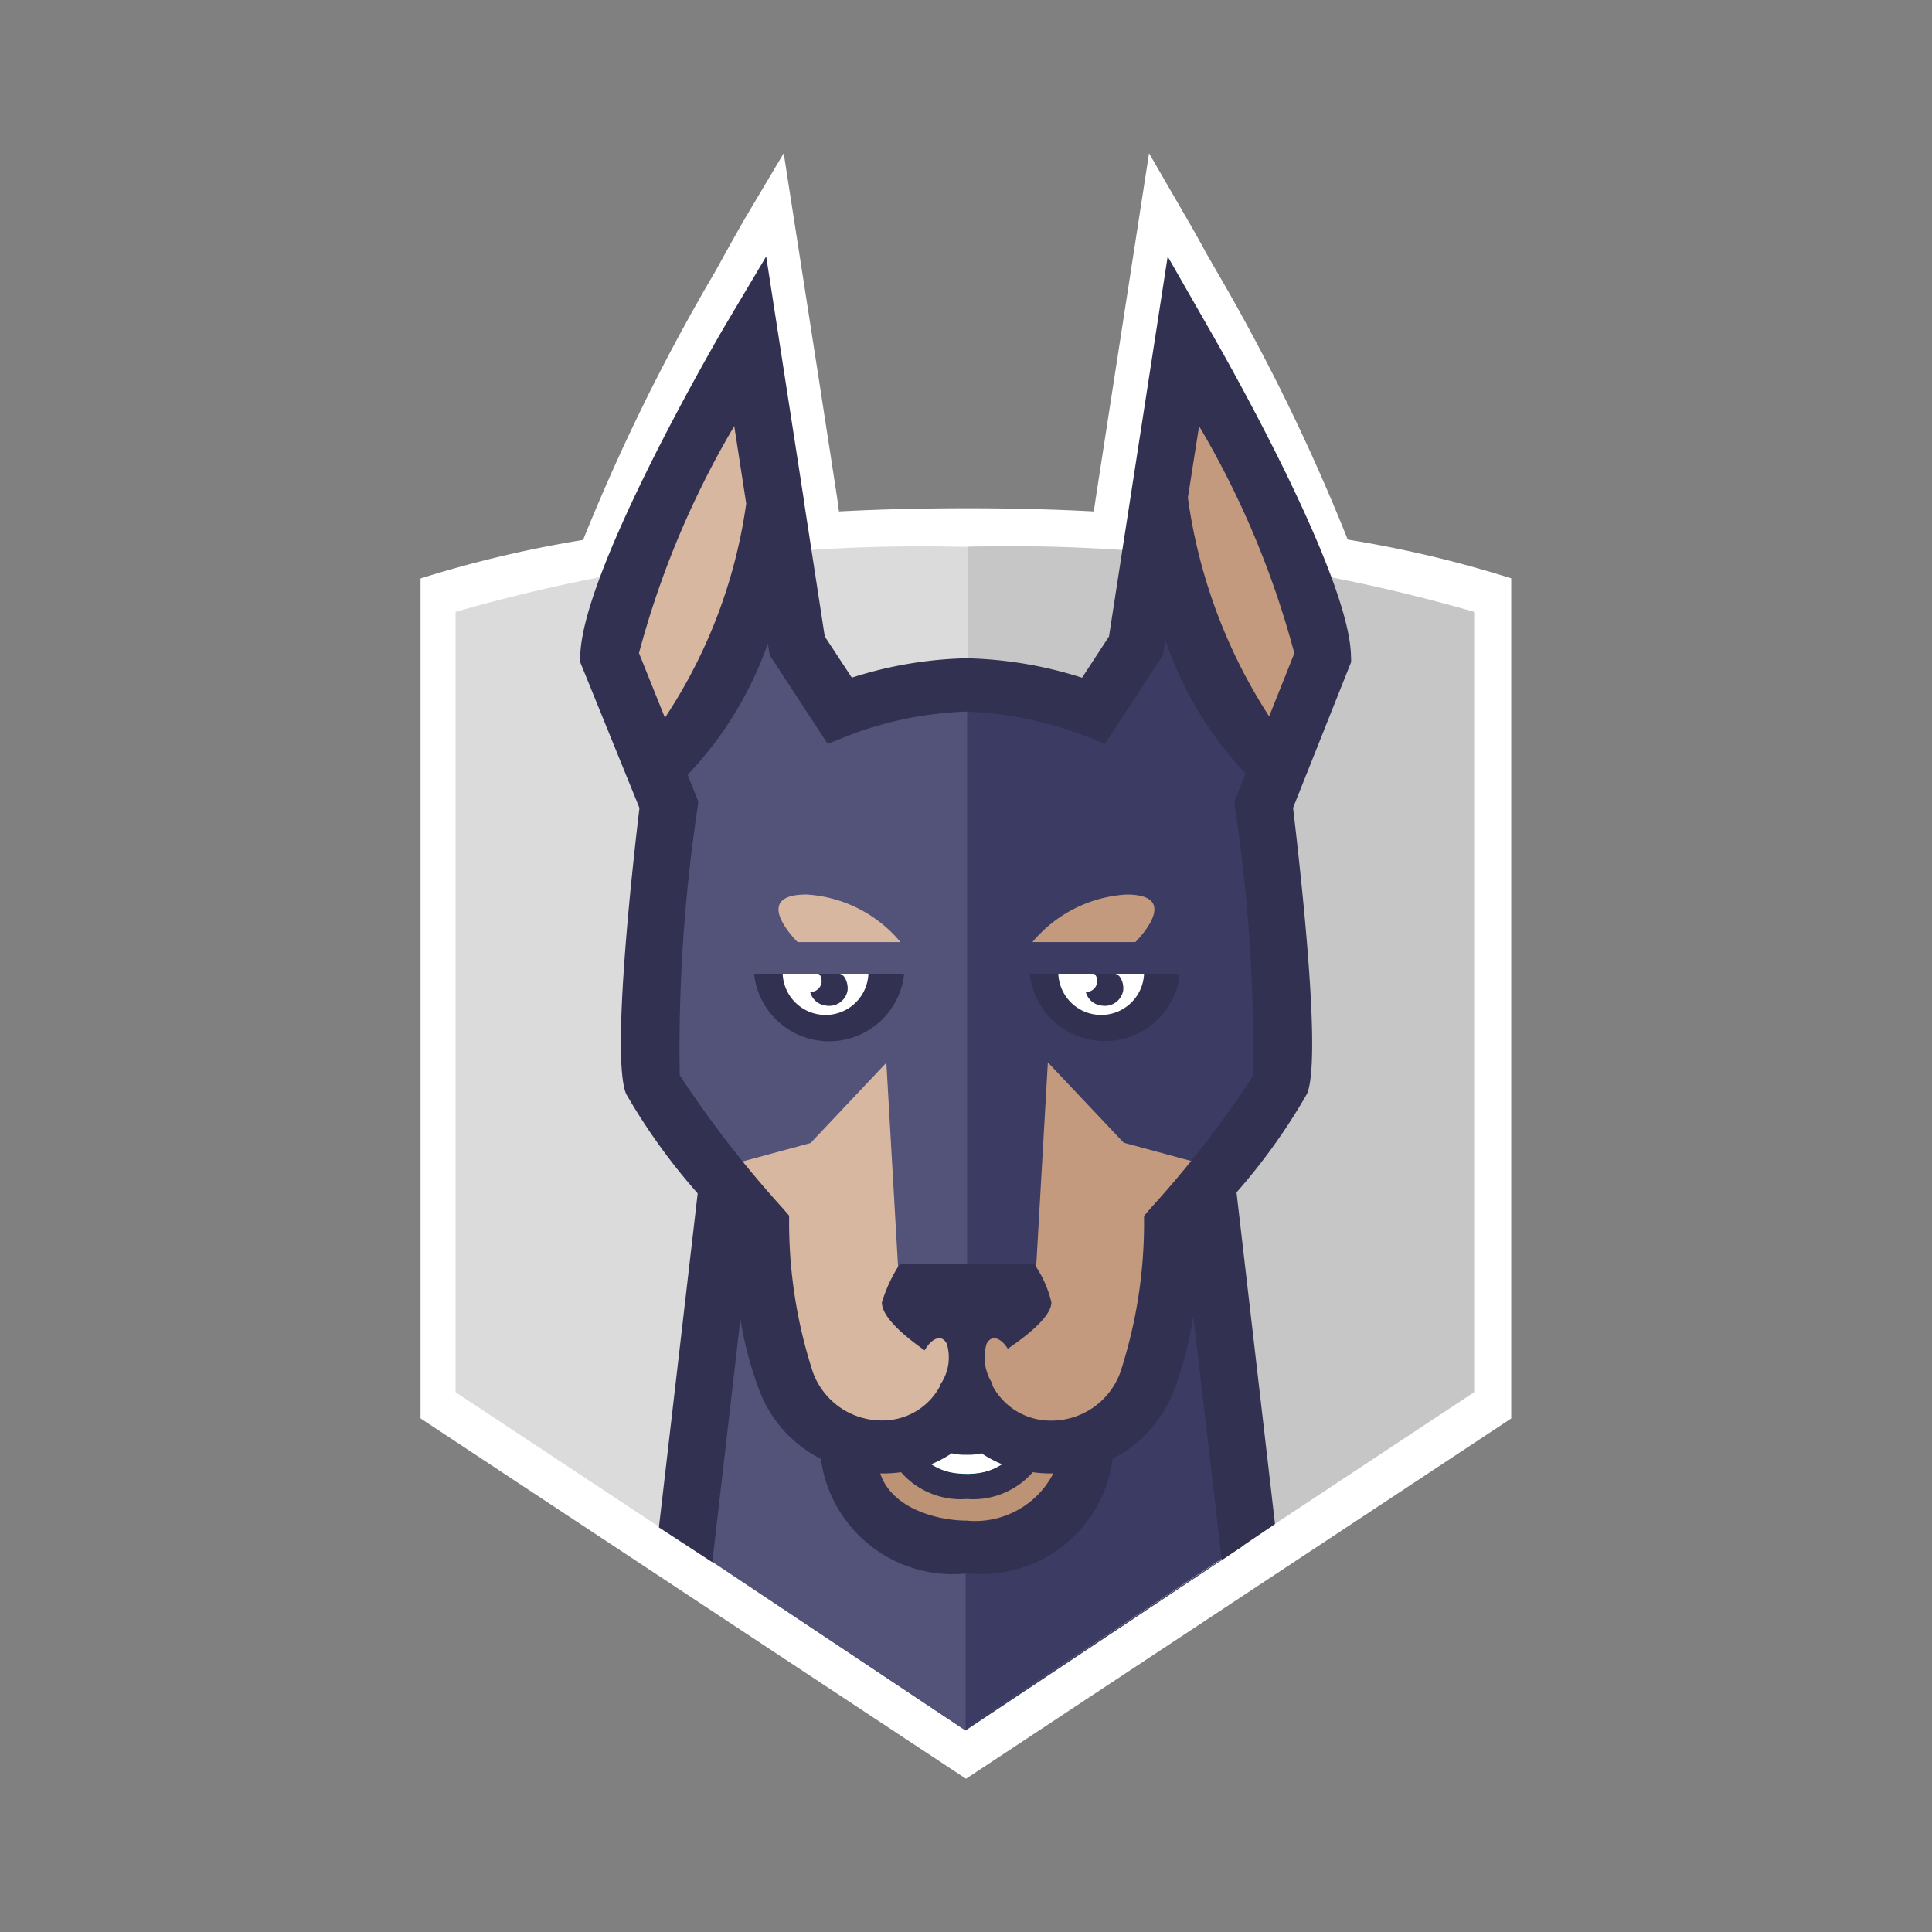 <svg xmlns="http://www.w3.org/2000/svg" width="100%" height="100%" viewBox="-0.64 -0.64 33.28 33.28"><rect x="-0.64" y="-0.64" width="33.28" height="33.28" fill="#808080" stroke="none"/><path fill="#fff" d="M22.576 8.655a34.508 34.508 0 00-2.251-4.609l-.177-.307a21.64 21.64 0 00-.352-.628L19.153 2l-.92 5.954-.031.216q-1.03-.055-2.19-.055t-2.2.055l-.029-.217-.322-2.087L12.86 2l-.66 1.11c-.058.1-.237.413-.47.838l-.056.1a34.589 34.589 0 00-2.27 4.613 20.038 20.038 0 00-2.8.663v14.469L16 30l9.392-6.206V9.322a19.765 19.765 0 00-2.816-.667z"/><path fill="#3b3b63" d="M20.042 19.89h-4.051v-6.324l-4.106 6.139-.637 6.3 4.682 3.12.064.042 4.789-3.185z"/><path fill="#dbdbdb" d="M15.924 29.105l-8.716-5.762V9.9a29 29 0 018.728-1.12 28.715 28.715 0 018.7 1.123v13.44z"/><path fill="#c6c6c6" d="M16.049 8.78h-.012v20.325l8.716-5.763V9.9a28.76 28.76 0 00-8.7-1.122"/><path fill="#3b3b63" d="M20.758 25.973l-.739-6.082H15.97v9.264z"/><path fill="#53537a" d="M11.248 26.008l4.745 3.162v-15.6l-4.108 6.14z"/><path fill="#bc9375" d="M18.036 24.212c0 1.042-1.051 1.559-2.014 1.559s-2.036-.516-2.036-1.56"/><path fill="#073251" d="M17.445 23.62c0 1.223-.71 1.55-1.434 1.55s-1.434-.328-1.434-1.55"/><path fill="#fff" d="M16.011 24.749c-.774 0-1.15-.525-1.15-1.607h.368c0 1.265.528 1.265.781 1.265s.781 0 .781-1.265h.369c0 1.082-.377 1.608-1.15 1.608"/><path fill="#c49a7e" d="M22.151 10.677c0-1.32-2.4-5.472-2.4-5.472l-.814 5.266-.73 1.111-2.188.082-.009.018v-.018l-2.188-.082-.73-1.111-.813-5.265S9.87 9.358 9.87 10.678l1.015 2.534s-.513 4.259-.279 4.816a19.809 19.809 0 001.855 2.422 8.721 8.721 0 00.439 2.695 1.743 1.743 0 001.682 1.133 1.6 1.6 0 001.423-.869 1.627 1.627 0 001.433.87 1.745 1.745 0 001.684-1.131 8.723 8.723 0 00.437-2.695 19.882 19.882 0 001.855-2.422c.234-.558-.279-4.816-.279-4.816l1.016-2.536z"/><path fill="#d8b7a0" d="M16.011 11.673v.009-.018l-2.188-.082-.73-1.111-.814-5.265s-2.4 4.152-2.4 5.472l1.015 2.535s-.513 4.258-.279 4.816a19.892 19.892 0 001.854 2.422 8.751 8.751 0 00.439 2.695 1.745 1.745 0 001.682 1.132 1.605 1.605 0 001.424-.869v.009z"/><path fill="#3b3b63" d="M21.158 13.462c-.187-.362.078-1.218.078-1.218-1.517-1.443-1.9-4.452-1.9-4.452-.282.947-.9 3.744-.9 3.744a8.372 8.372 0 00-2.422-.393h-.219v11.8l.1.129v-.064h.237v.064l1.05-1.42.228-3.992 1.307 1.384 1.683.456.628-.415a2.892 2.892 0 00.422-.8c.234-.558-.291-4.829-.291-4.829"/><path fill="#53537a" d="M16.023 11.142a8.376 8.376 0 00-2.424.393s-.616-2.795-.9-3.745c0 0-.38 3.01-1.9 4.452a2.321 2.321 0 01.079 1.218s-.525 4.273-.291 4.83a2.922 2.922 0 00.421.8l.63.415 1.684-.455 1.306-1.384.229 3.991 1.043 1.42v-.064h.119V11.141z"/><path fill="#333152" d="M19.065 16.133H17.1v.018a1.3 1.3 0 002.581 0v-.018h-.615z"/><path fill="#fff" d="M17.591 16.133v.018a.739.739 0 001.475 0v-.018h-1.475z"/><path fill="#333152" d="M18.556 16.133h-.355c.043.009.066.1.057.158a.193.193 0 01-.194.157.314.314 0 00.273.234.321.321 0 00.37-.255c.018-.121-.046-.295-.151-.295m-4.238 0h-1.967v.018a1.3 1.3 0 002.582 0v-.018h-.615z"/><path fill="#fff" d="M12.843 16.133v.018a.739.739 0 001.475 0v-.018h-1.475z"/><path fill="#333152" d="M13.809 16.133h-.355c.043.009.066.1.057.158a.194.194 0 01-.195.157.315.315 0 00.273.234.321.321 0 00.37-.255c.018-.121-.046-.295-.15-.295"/><path fill="#c49a7e" d="M18.917 15.59c.082-.085.783-.821-.155-.821a2.29 2.29 0 00-1.618.819h1.773z"/><path fill="#d8b7a0" d="M14.873 15.59a2.284 2.284 0 00-1.619-.821c-.938 0-.237.737-.155.819h1.774z"/><path fill="#53537a" d="M11.9 16.126h3.587v-.312H11.9z"/><path fill="#333152" d="M21.222 11.7a9.233 9.233 0 01-1.4-3.767l.193-1.233a15.506 15.506 0 011.641 3.913zm-.266 6.177a18.058 18.058 0 01-1.78 2.3l-.109.127v.16A8.284 8.284 0 0118.658 23a1.265 1.265 0 01-1.22.831 1.132 1.132 0 01-.981-.6l-.038-.54h-.826l-.036.537a1.119 1.119 0 01-.974.6 1.262 1.262 0 01-1.22-.83 8.328 8.328 0 01-.41-2.537V20.3l-.109-.126a18.561 18.561 0 01-1.775-2.292 27.983 27.983 0 01.307-4.609l.013-.107-.184-.459a6.287 6.287 0 001.382-2.264l.03.2 1 1.53.391-.155a6.271 6.271 0 011.994-.4 6.393 6.393 0 012 .4l.391.155 1-1.53.04-.255a6.393 6.393 0 001.382 2.3l-.193.483.013.107a28.384 28.384 0 01.31 4.6zM15.4 24.583a2.044 2.044 0 00.355-.189.966.966 0 00.257.025.953.953 0 00.255-.025 2.044 2.044 0 00.355.189 1.135 1.135 0 01-1.222 0zm.623.971c-.54 0-1.307-.222-1.5-.813h.059a2.37 2.37 0 00.3-.021 1.363 1.363 0 001.133.461 1.364 1.364 0 001.134-.461 2.328 2.328 0 00.294.021h.061a1.517 1.517 0 01-1.478.814zm-5.657-14.94A15.533 15.533 0 0112.008 6.7l.206 1.335a8.912 8.912 0 01-1.4 3.689l-.446-1.111zm12.266.073c0-1.393-2.205-5.25-2.458-5.686l-.7-1.223-1.011 6.546-.464.71a7.055 7.055 0 00-1.987-.335 6.951 6.951 0 00-1.979.334l-.466-.71-.353-2.294v-.012l-.656-4.24L11.831 5c-.253.434-2.476 4.292-2.476 5.686v.082l1.02 2.51c-.164 1.369-.473 4.343-.23 4.924a10.44 10.44 0 001.233 1.715l-.668 5.753.92.6.484-4.186a6.32 6.32 0 00.325 1.225 2.193 2.193 0 001.061 1.182 2.293 2.293 0 002.526 1.971 2.278 2.278 0 002.5-1.973 2.2 2.2 0 001.056-1.18 6.353 6.353 0 00.334-1.275l.489 4.2.918-.621-.663-5.713a10.369 10.369 0 001.215-1.7c.244-.581-.079-3.554-.241-4.924l1-2.511v-.082z"/><path fill="#333152" d="M17.168 21.131h-2.306a2.537 2.537 0 00-.311.665c0 .483 1.42 1.25 1.42 1.25s1.5-.792 1.5-1.252a1.9 1.9 0 00-.3-.665"/><path fill="#c49a7e" d="M16.724 22.6c-.129-.211-.295-.25-.371-.087a.827.827 0 00.1.677c.127.212.295.25.371.087a.826.826 0 00-.1-.677"/><path fill="#d8b7a0" d="M15.3 22.6a.82.82 0 00-.1.677c.076.164.241.125.371-.087a.82.82 0 00.1-.677c-.076-.164-.241-.124-.371.087"/></svg>
